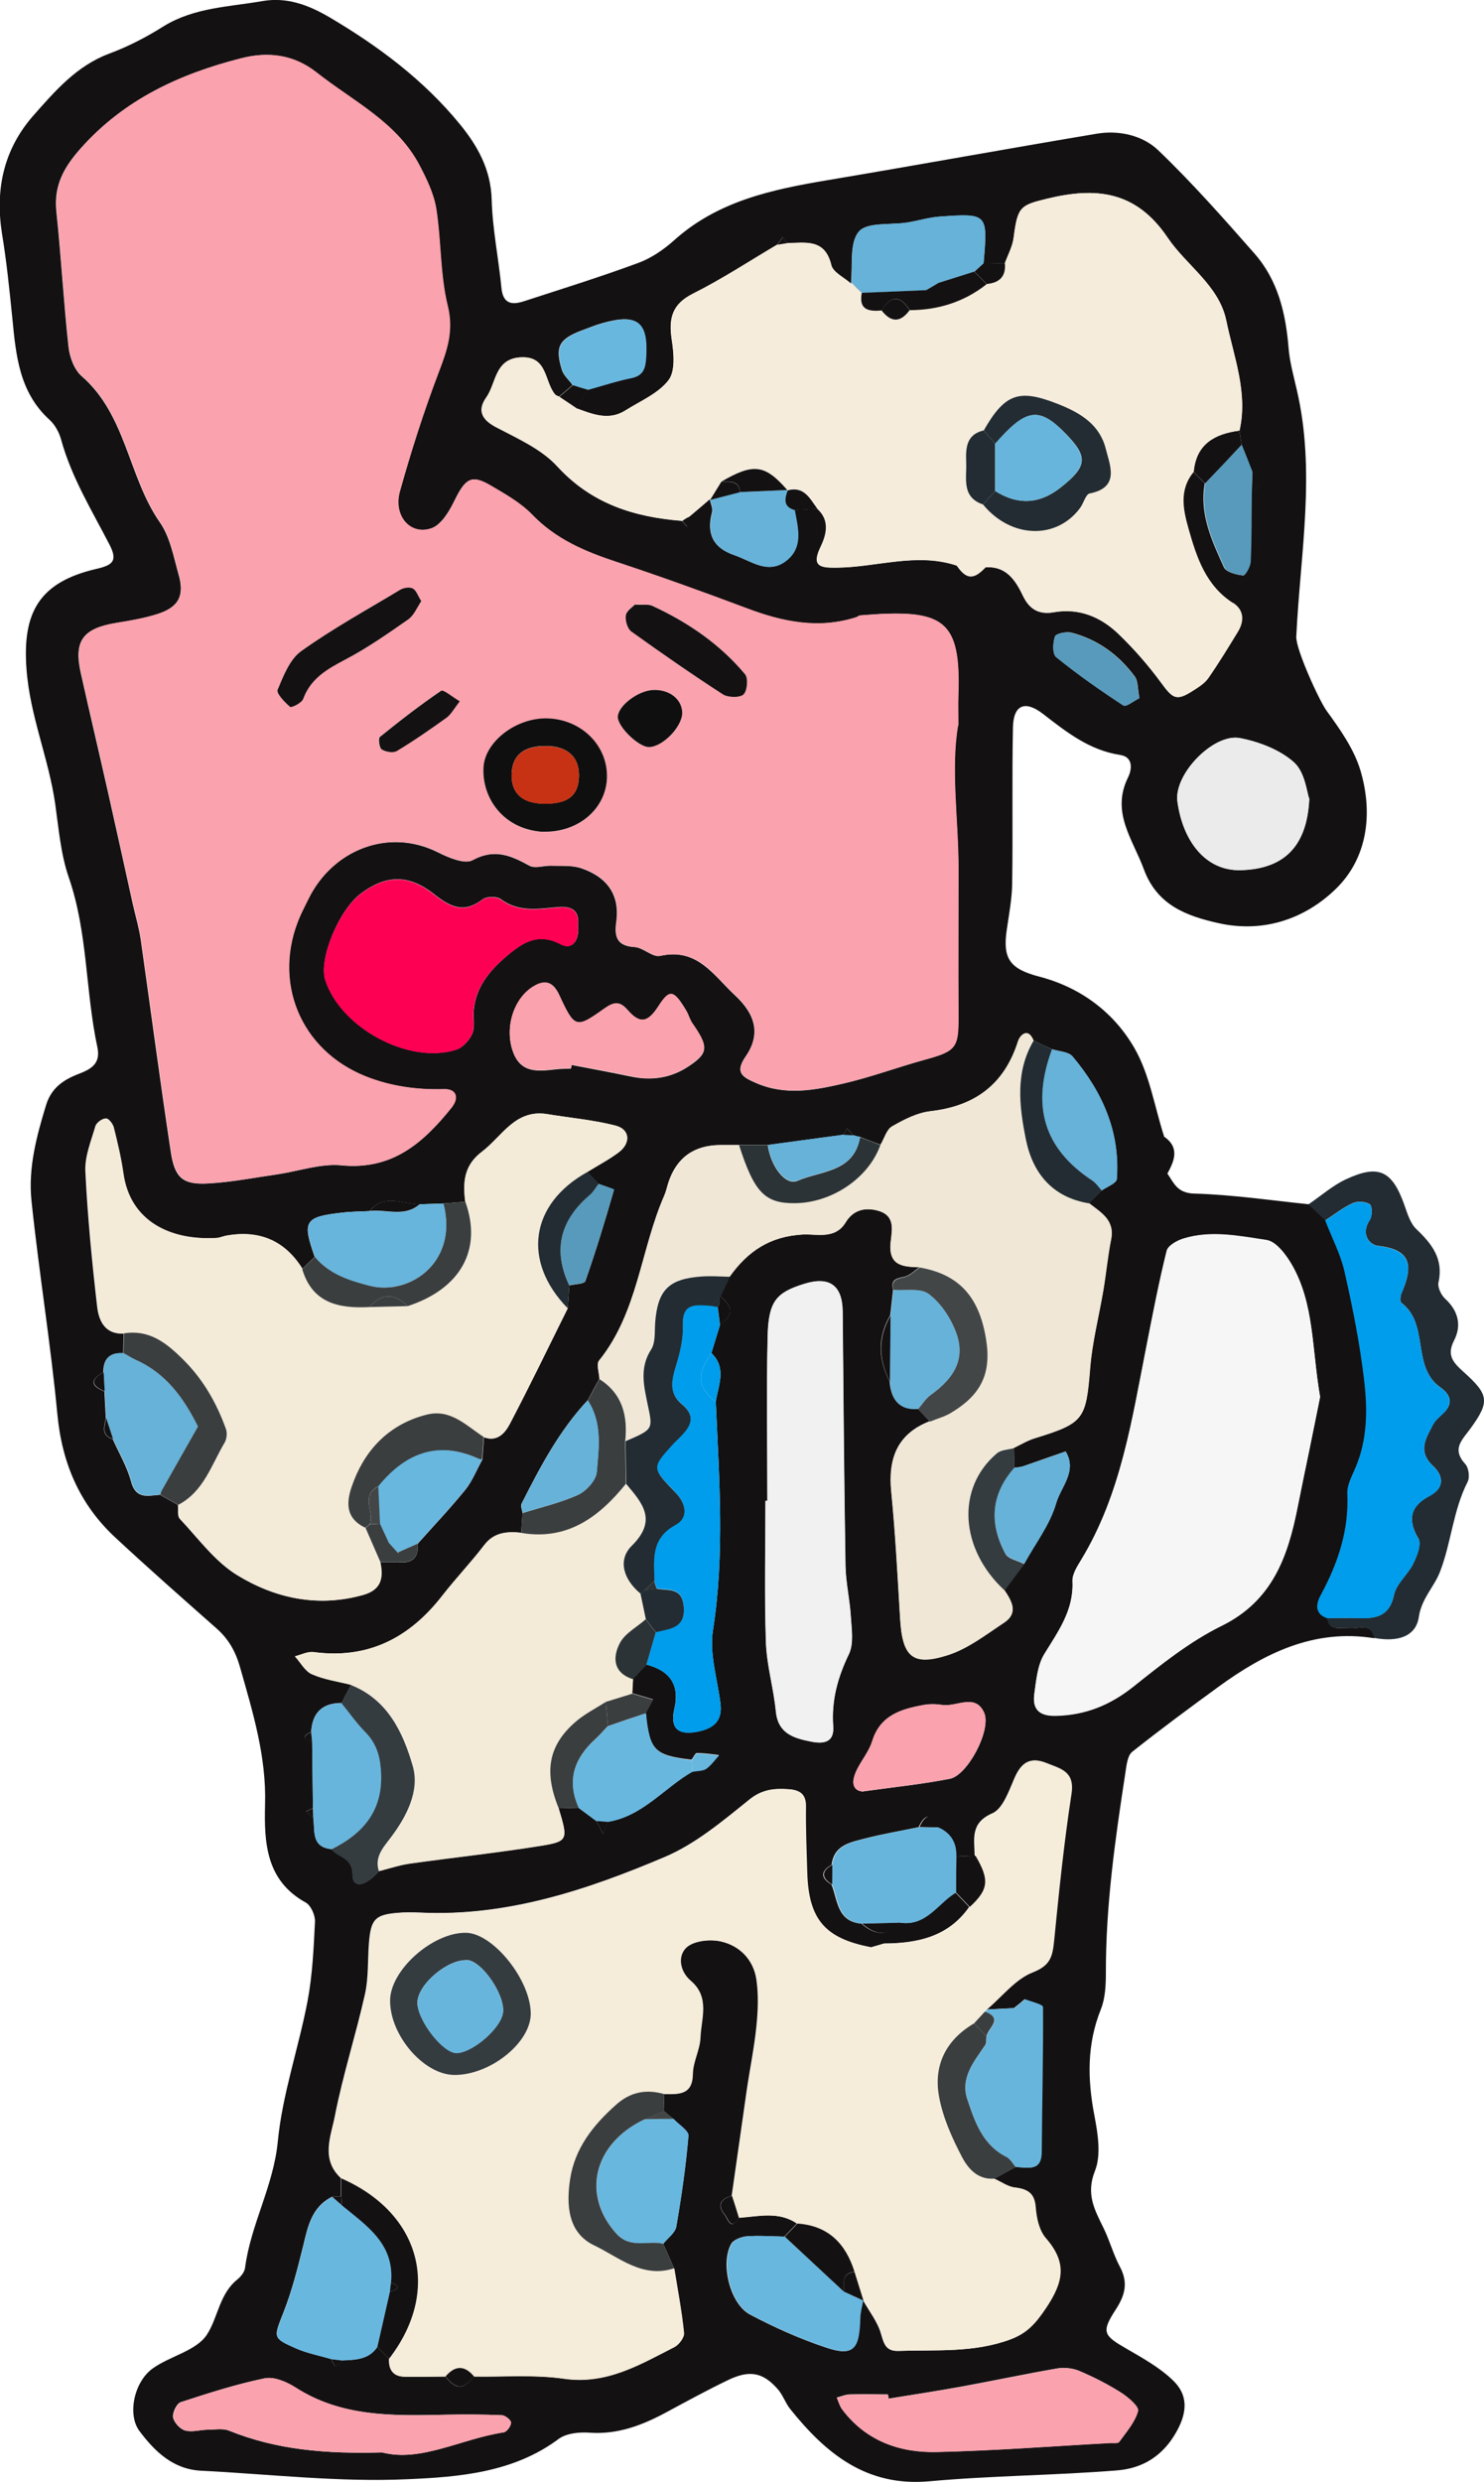 <?xml version="1.0" encoding="UTF-8"?>
<svg id="_レイヤー_2" data-name="レイヤー 2" xmlns="http://www.w3.org/2000/svg" viewBox="0 0 94.23 157.49">
  <g id="design">
    <g>
      <path d="M87.25,103.94c-3.81-.61-6.95.95-9.89,3.09-1.84,1.34-3.68,2.7-5.47,4.12-.3.24-.36.86-.43,1.32-.65,4.22-1.25,8.44-1.24,12.72,0,.77-.04,1.6-.32,2.3-.89,2.22-.85,4.43-.41,6.73.22,1.15.44,2.5.04,3.51-.59,1.47-.03,2.47.54,3.63.39.79.62,1.67,1.03,2.44.54,1,.36,1.79-.25,2.73-.94,1.44-.78,1.65.68,2.49,1.02.59,2.08,1.18,2.92,1.98.96.9.98,1.96.28,3.24-.87,1.59-2.18,2.37-3.79,2.5-3.96.32-7.95.33-11.91.69-4.01.37-6.59-1.76-8.86-4.59-.3-.38-.46-.88-.78-1.25-.95-1.08-1.8-1.24-3.18-.57-1.33.64-2.63,1.35-3.93,2.05-1.51.81-3.05,1.4-4.82,1.28-.66-.05-1.49.03-1.98.39-2.87,2.14-6.32,2.42-9.6,2.56-4.36.2-8.75-.32-13.12-.54-1.77-.09-2.93-1.22-3.9-2.51-.79-1.04-.35-3.13.84-3.98,1.11-.79,2.75-1.11,3.43-2.13.71-1.07.79-2.6,1.95-3.52.22-.18.45-.47.48-.73.36-2.76,1.81-5.19,2.08-8.02.29-3,1.32-5.92,1.89-8.91.31-1.65.39-3.35.47-5.04.02-.4-.26-1.03-.59-1.21-2.54-1.4-2.64-3.83-2.58-6.22.09-3.03-.77-5.83-1.58-8.68-.29-1.03-.73-1.81-1.5-2.49-2.15-1.9-4.31-3.8-6.42-5.76-2.28-2.11-3.4-4.74-3.69-7.86-.43-4.52-1.17-9-1.64-13.51-.22-2.07.32-4.1.93-6.09.34-1.09,1.12-1.6,2.06-1.96.81-.31,1.42-.66,1.19-1.71-.76-3.55-.6-7.25-1.81-10.75-.51-1.47-.64-3.08-.86-4.64-.41-2.92-1.62-5.63-1.83-8.63-.25-3.52.78-5.46,4.42-6.31,1.04-.24,1.4-.49.85-1.55-1.12-2.17-2.41-4.26-3.07-6.66-.12-.45-.39-.94-.73-1.25-1.94-1.76-2.14-4.12-2.37-6.49-.18-1.77-.36-3.55-.65-5.31-.45-2.81.1-5.36,1.99-7.51,1.38-1.56,2.75-3.16,4.82-3.93,1.21-.45,2.37-1.05,3.46-1.74C12.35.47,14.54.44,16.66.07c1.54-.27,2.92.24,4.25,1.02,3.12,1.84,5.99,3.98,8.29,6.79,1.12,1.37,1.97,2.87,2.02,4.79.05,1.87.44,3.73.62,5.6.1,1.03.68,1.09,1.44.84,2.43-.79,4.88-1.55,7.28-2.44.81-.3,1.59-.84,2.24-1.42,2.77-2.49,6.19-3.22,9.7-3.81,5.72-.96,11.43-2,17.16-2.96,1.41-.23,2.89.11,3.88,1.05,2.15,2.06,4.14,4.31,6.11,6.55,1.49,1.69,1.99,3.78,2.17,5.99.07.88.31,1.74.51,2.61,1.24,5.24.23,10.47-.02,15.71-.04.79,1.45,4.05,1.92,4.7.85,1.17,1.74,2.42,2.15,3.78.81,2.71.47,5.55-1.55,7.52-1.93,1.88-4.55,2.82-7.42,2.19-2.08-.46-3.94-1.15-4.78-3.43-.7-1.9-2.1-3.61-1-5.83.24-.48.35-1.29-.5-1.42-1.96-.3-3.41-1.45-4.91-2.61-1.14-.88-1.87-.56-1.9.85-.07,3.3,0,6.61-.05,9.91-.01.97-.2,1.95-.34,2.92-.28,1.86.19,2.51,2.08,3,2.63.69,4.74,2.28,6.04,4.56.95,1.66,1.26,3.69,1.86,5.55-.69,1.03-.63,1.66.23,2.4.41.61.63,1.22,1.69,1.25,2.44.07,4.86.43,7.29.68.35.34.71.68,1.06,1.02.42,1.08.97,2.12,1.22,3.23.51,2.28.98,4.59,1.25,6.91.22,1.85.21,3.74-.55,5.53-.23.53-.55,1.11-.52,1.65.11,2.35-.6,4.44-1.7,6.46-.27.51-.4,1.15.41,1.44.12.89.82.57,1.34.65.58.1,1.43-.43,1.65.63ZM25.29,99.11c.87.1,1.31-.26,1.23-1.16,1.02-1.14,2.07-2.25,3.03-3.43.45-.56.72-1.27,1.08-1.91.03-.47.07-.95.1-1.42.86.32,1.35-.28,1.65-.86,1.27-2.42,2.46-4.88,3.67-7.32.03-.48.07-.97.1-1.45.35-.09.95-.09,1.02-.28.67-1.91,1.26-3.85,1.82-5.8,0-.02-.64-.24-.98-.36-.24-.25-.48-.5-.72-.76.66-.41,1.35-.77,1.97-1.23.8-.58.75-1.47-.17-1.71-1.41-.36-2.89-.49-4.33-.73-2.05-.34-2.87,1.4-4.17,2.39-1.14.86-1.21,1.94-1.05,3.17-.46.04-.92.07-1.39.11-.5.02-1.01.03-1.51.05-1.08,0-2.25-.71-3.17.43-.59.03-1.18.03-1.76.1-2.37.27-2.53.53-1.73,2.8-.27.26-.53.52-.8.78q-1.68-2.7-4.87-2.11c-.19.04-.38.13-.57.14-2.92.18-5.51-1.04-5.94-4.11-.13-.98-.37-1.94-.61-2.9-.06-.23-.32-.58-.49-.57-.22,0-.57.26-.64.47-.27.94-.68,1.91-.64,2.86.14,2.88.42,5.75.75,8.61.1.86.48,1.77,1.68,1.7-.01.42-.02.83-.03,1.25-.87-.06-1.26.37-1.26,1.21-.83.46-.83.86.07,1.21.03.56.06,1.13.09,1.69-.08.52-.34,1.1.44,1.34.4.89.91,1.75,1.16,2.68.3,1.16,1.08.91,1.84.85.38.21.76.43,1.14.64.03.3-.05.7.11.88,1.17,1.24,2.22,2.7,3.63,3.57,2.41,1.48,5.12,2.07,7.98,1.27,1.15-.32,1.31-1.07,1.1-2.07.38,0,.76,0,1.14,0ZM53.56,72c-1.6.22-3.2.43-4.81.65-.61,0-1.21,0-1.82,0-.4,0-.8,0-1.2,0q-2.51.02-3.29,2.37c-.09.28-.15.58-.27.85-1.5,3.43-1.66,7.39-4.13,10.45-.19.23,0,.77.02,1.16-.25.45-.49.9-.74,1.36-1.81,1.93-3.02,4.23-4.2,6.56-.08.15.03.39.06.59-.03.42-.05.84-.08,1.26-.91-.09-1.74-.04-2.37.8-.83,1.09-1.79,2.09-2.64,3.18-2.08,2.68-4.71,4.06-8.18,3.59-.38-.05-.79.17-1.19.27.36.39.64.95,1.09,1.14.78.34,1.65.46,2.48.67-.2.38-.4.77-.6,1.15q-1.83,0-1.93,1.84c-.62.27-.47.47.06.64.02,1.4.04,2.8.05,4.19-.15.07-.29.14-.44.21.15.13.31.26.46.39.12.83-.15,1.88,1.17,2,.41.55,1.33.49,1.33,1.63,0,.85.77.79,1.68-.24.66-.16,1.31-.38,1.98-.48,2.71-.38,5.44-.67,8.14-1.1,1.9-.3,1.89-.38,1.28-2.4.42,0,.85-.02,1.27-.03.37.28.75.55,1.12.83.15.27.3.55.44.82l.28-.77c2.22-.35,3.58-2.15,5.39-3.19.29-.06.63-.03.86-.19.32-.21.55-.56.81-.85-.46-.05-.92-.12-1.39-.12-.11,0-.22.28-.34.42-2.35-.27-2.68-.6-2.91-2.98.15-.28.3-.57.46-.85-.44-.13-.88-.26-1.32-.39.02-.31.03-.61.05-.92l.85-.9q2.3.59,1.78,2.81c-.28,1.19.19,1.68,1.41,1.46.99-.18,1.66-.63,1.52-1.77-.19-1.56-.72-3.18-.48-4.67.76-4.85.39-9.67.18-14.51.16-1.05.71-2.13-.28-3.08.18-.6.37-1.2.55-1.8.85-.64.85-1.1.02-1.8.2-.42.39-.84.59-1.26,1.14-1.6,2.55-2.55,4.64-2.67.85-.05,2.05.34,2.72-.77.47-.78,1.23-.98,2.09-.73,1.1.32.84,1.27.77,2-.16,1.51.81,1.55,1.84,1.58-.32.21-.63.54-.98.61-.5.11-.87.18-.7.81-.06.54-.12,1.08-.18,1.62-.79,1.39-.8,2.7-.04,4.22q.15,1.85,1.79,1.72l.75.79c-2.07.81-2.65,2.37-2.44,4.48.26,2.66.4,5.34.56,8.01.14,2.45.77,3.06,3.03,2.34,1.28-.41,2.42-1.3,3.57-2.06.92-.61.49-1.36.03-2.05.42-.56.83-1.11,1.25-1.67.7-1.28,1.64-2.48,2.03-3.85.3-1.03,1.36-2.03.6-3.28-.9.31-1.79.63-2.69.94-.18.06-.39.07-.58.1,0-.42,0-.84-.01-1.26.44-.21.86-.47,1.32-.61,3.14-.97,3.24-1.18,3.51-4.45.14-1.66.57-3.3.84-4.95.18-1.07.27-2.15.49-3.21.25-1.24-.66-1.7-1.41-2.3.27-.27.54-.54.81-.81.34-.24.95-.46.97-.73.22-2.99-.92-5.54-2.81-7.78-.26-.31-.87-.32-1.31-.46-.39-.18-.78-.36-1.17-.55-.36-.87-.87-.31-.98.04-.87,2.75-2.74,4.13-5.57,4.45-.84.09-1.68.53-2.43.96-.35.2-.49.76-.73,1.16-.43-.16-.87-.32-1.3-.49-.15-.03-.3-.07-.44-.11-.13-.15-.26-.3-.39-.44-.07.14-.15.28-.22.41ZM78.84,28.22l-.14-.9c.55-2.42-.37-4.69-.84-6.98-.46-2.23-2.53-3.49-3.73-5.27-2.02-2.99-4.58-3.21-7.66-2.46-1.7.41-1.86.52-2.11,2.47-.07.56-.37,1.1-.57,1.65-.45-.01-.89-.02-1.34-.03.27-3.15.27-3.17-2.81-2.95-.68.05-1.35.26-2.02.37-1.07.17-2.57-.04-3.09.58-.61.72-.37,2.17-.5,3.3-.43-.39-1.14-.71-1.25-1.18-.41-1.7-1.65-1.4-2.82-1.39-.09-.13-.17-.25-.26-.38-.12.16-.24.32-.36.48-1.78,1.05-3.51,2.19-5.35,3.11-1.33.67-1.54,1.57-1.34,2.91.13.85.24,1.99-.2,2.57-.65.85-1.8,1.33-2.75,1.93-1.05.66-2.07.24-3.08-.13.23-.4.46-.8.69-1.19.93-.25,1.84-.56,2.78-.75.75-.15.88-.62.92-1.27.15-2.28-.52-2.84-2.75-2.21-.47.13-.92.32-1.38.49-1.39.54-1.65,1.03-1.2,2.48.11.36.45.64.68.96-.29.25-.58.49-.87.74-.09-.04-.2-.07-.26-.14-.69-.82-.46-2.46-2.2-2.35-1.63.1-1.52,1.64-2.16,2.54-.56.79-.32,1.39.61,1.88,1.37.72,2.89,1.39,3.9,2.49,2.18,2.38,4.88,3.22,7.92,3.46.11.12.22.25.33.37.05-.22.11-.44.16-.66.43-.36.85-.72,1.28-1.09.05.28.21.59.14.84-.36,1.36.07,2.25,1.41,2.71,1.07.36,2.11,1.24,3.26.38,1.14-.86.78-2.09.57-3.24.48-.03.95-.06,1.43-.09.84.75.59,1.66.21,2.45-.62,1.28.1,1.31,1.03,1.3,2.54-.02,5.07-.98,7.63-.13.62.89,1.06.91,1.81.11,1.35-.1,1.93.84,2.41,1.84.41.84,1.02,1.17,1.93,1.01,1.61-.28,2.98.29,4.1,1.36.99.95,1.9,1.99,2.71,3.09.78,1.07.99,1.2,2.07.5.33-.21.69-.44.91-.75.67-.96,1.28-1.96,1.89-2.96.42-.69.38-1.39-.32-1.84-1.72-1.11-2.3-2.88-2.81-4.68-.35-1.23-.63-2.5.32-3.64.24.24.49.49.73.73-.35,1.95.45,3.65,1.22,5.34.14.3.78.46,1.2.51.13.01.45-.57.47-.88.07-1.49.05-2.97.07-4.46.81-.38.81-.79.04-1.23-.23-.57-.46-1.15-.68-1.72ZM21.67,139.36c-.19,0-.39,0-.58.02-1.3.64-1.54,1.88-1.84,3.12-.35,1.41-.71,2.84-1.24,4.19-.64,1.64-.73,1.64.81,2.32.71.31,1.49.45,2.23.67.16.51.37.66.66.08.84-.04,1.69-.04,2.24-.85.25.24.5.48.75.73-.04.69.24,1.13.96,1.15.87.02,1.74,0,2.62-.01.67.85,1.14.85,1.81,0,1.9.03,3.83-.13,5.71.14,2.7.38,4.81-.9,7.01-2.01.29-.15.64-.62.61-.9-.14-1.37-.4-2.73-.62-4.09-.23-.52-.46-1.04-.69-1.56.29-.36.76-.69.83-1.09.33-1.91.61-3.83.77-5.76.03-.32-.61-.7-.94-1.06-.2-.17-.4-.33-.6-.5,0-.36-.01-.73-.02-1.09.91,0,1.79.08,1.82-1.29.01-.77.45-1.52.48-2.29.06-1.23.63-2.57-.62-3.62-.69-.59-.85-1.57-.26-2.11.47-.43,1.48-.53,2.17-.38,1.22.27,2.1,1.16,2.29,2.43.14.97.1,1.99,0,2.97-.14,1.37-.42,2.72-.62,4.09-.32,2.22-.63,4.44-.95,6.66-.73.19-.93.62-.45,1.2.17.2.4,1.1.89.19,1.26-.09,2.54-.43,3.7.37-.27.28-.53.55-.8.83-.8-.01-1.6-.08-2.39-.02-.34.03-.83.21-.98.48-.7,1.24-.08,3.8,1.19,4.48,1.55.82,3.18,1.55,4.84,2.1,1.7.57,2.09.13,2.14-1.86,0-.39.13-.77.19-1.16.4.72.95,1.4,1.16,2.18.19.67.34,1.08,1.1,1.05,2.38-.08,4.77.13,7.08-.73,1.05-.39,1.59-1,2.25-1.98,1.14-1.7,1.34-2.91-.01-4.45-.42-.48-.58-1.28-.64-1.95-.07-.91-.51-1.16-1.32-1.26-.44-.05-.86-.36-1.29-.55l1.34-.74c.73-.02,1.65.35,1.65-.98.02-3.06.1-6.12.08-9.18,0-.17-.74-.33-1.13-.49-.23.19-.45.38-.68.56-.58.03-1.17.06-1.75.09.96-.82,1.81-1.93,2.92-2.36,1.1-.43,1.25-.99,1.34-1.95.31-3.13.63-6.27,1.11-9.38.22-1.44-.7-1.59-1.59-1.95-1.09-.44-1.62.06-2.03,1.04-.34.79-.72,1.87-1.37,2.15-1.43.62-1.13,1.65-1.12,2.7-.4.01-.81.02-1.21.04.01-.86-.35-1.48-1.15-1.84-.39-.92-.79-.9-1.2-.02-1.14.24-2.29.43-3.41.72-.92.24-1.96.41-2.11,1.66-.71.42-.71.84-.01,1.26.4,1,.35,2.35,1.9,2.48.83.73,1.65.85,2.45-.06,1.65.24,2.37-1.23,3.52-1.91.29.3.58.61.87.91-1.32,1.89-3.28,2.31-5.41,2.32-.27.08-.55.16-.82.24-2.95-.56-4-1.77-4.08-4.75-.04-1.4-.1-2.79-.08-4.19,0-.8-.39-1.04-1.08-1.09-.9-.06-1.67,0-2.48.65-1.69,1.36-3.42,2.82-5.38,3.65-4.93,2.09-10.02,3.79-15.52,3.53-.5-.02-1-.03-1.5.02-1.37.12-1.64.42-1.76,1.87-.09,1.09-.02,2.21-.25,3.26-.58,2.6-1.41,5.15-1.92,7.77-.25,1.27-.91,2.74.39,3.93,0,.39,0,.77,0,1.16ZM60.84,46.03c0-.87-.01-1.37,0-1.87.17-4.88-.9-5.56-6.22-5.11-.09,0-.18.09-.27.12-2.39.76-4.66.29-6.94-.57-2.74-1.03-5.49-2.02-8.27-2.94-2-.66-3.86-1.44-5.37-3.01-.74-.77-1.72-1.32-2.66-1.86-1.19-.7-1.57-.43-2.28,1.03-.32.65-.81,1.46-1.41,1.69-1.36.5-2.48-.75-2.04-2.33.72-2.54,1.52-5.07,2.46-7.54.53-1.4.97-2.62.58-4.21-.49-2-.41-4.13-.73-6.17-.15-.94-.6-1.86-1.04-2.72-1.44-2.78-4.23-4.09-6.55-5.93-1.47-1.16-3.1-1.34-4.79-.91-3.89.99-7.43,2.61-10.19,5.72-1.07,1.2-1.71,2.36-1.54,3.99.3,2.86.46,5.74.77,8.59.07.65.36,1.45.83,1.86,2.85,2.47,2.95,6.38,4.97,9.28.65.93.87,2.18,1.19,3.31.39,1.35,0,2.08-1.34,2.51-.84.27-1.72.42-2.59.56-2.15.35-2.74,1.13-2.28,3.18.58,2.59,1.19,5.17,1.77,7.75.52,2.3,1.02,4.6,1.53,6.9.17.76.4,1.52.51,2.29.64,4.49,1.23,8.99,1.91,13.48.25,1.62.77,2.06,2.36,1.97,1.47-.08,2.94-.37,4.4-.58,1.36-.2,2.75-.7,4.08-.57,3.2.31,5.17-1.42,6.96-3.64.51-.64.33-1.21-.46-1.19-1.71.05-3.37-.18-4.95-.8-4.21-1.66-6-6.06-4.19-10.19.16-.36.34-.71.52-1.07,1.52-3.1,5.06-4.56,8.24-2.97.67.34,1.7.77,2.19.5,1.4-.76,2.44-.3,3.62.35.35.19.9-.01,1.36,0,.65.02,1.34-.04,1.93.16,1.59.54,2.47,1.64,2.22,3.41-.13.93.04,1.52,1.16,1.59.56.03,1.15.67,1.63.56,2.36-.53,3.38,1.23,4.75,2.5,1.26,1.17,1.68,2.44.67,3.89-.72,1.04-.15,1.32.68,1.68,1.86.81,3.73.45,5.57.02,1.72-.4,3.38-1.02,5.09-1.49,2.04-.56,2.18-.74,2.17-2.84-.02-3.1,0-6.21,0-9.31,0-3.14-.5-6.28-.03-9.06ZM83.82,88.63c-.53-3.06-.37-5.91-1.8-8.39-.37-.64-1-1.46-1.6-1.55-1.72-.26-3.5-.63-5.25-.1-.42.13-1,.45-1.09.79-.5,2.01-.89,4.04-1.29,6.08-.92,4.64-1.6,9.35-4.13,13.51-.25.42-.58.92-.56,1.36.09,1.84-.9,3.18-1.79,4.63-.43.7-.51,1.65-.63,2.5-.14.96.27,1.43,1.35,1.41,1.88-.04,3.44-.67,4.92-1.84,1.77-1.41,3.59-2.87,5.6-3.86,3.27-1.6,4.24-4.44,4.86-7.61.23-1.16.47-2.31.71-3.46.25-1.25.51-2.5.7-3.45ZM48.72,95.22s-.07,0-.11,0c0,2.99-.07,5.98.03,8.97.05,1.46.48,2.91.63,4.38.14,1.43,1.15,1.71,2.26,1.93.79.16,1.45.04,1.38-.97-.12-1.64.28-3.11,1-4.59.31-.65.17-1.56.12-2.35-.06-1.08-.32-2.16-.34-3.23-.09-5.39-.13-10.77-.18-16.16-.02-1.65-.84-2.24-2.43-1.75-1.78.55-2.27,1.1-2.33,3.29-.09,3.49-.02,6.98-.02,10.47ZM36.7,58.77c.11-.91-.29-1.28-1.19-1.22-1.27.1-2.54.37-3.71-.5-.25-.19-.9-.18-1.15.01-1.2.91-2.03.51-3.12-.35-1.65-1.29-3.07-1.16-4.6-.03-1.4,1.03-2.69,4.15-2.28,5.47.96,3.05,5.32,5.41,8.33,4.44.41-.13.83-.59,1.01-1.01.18-.43.05-.98.09-1.47.14-1.61,1.17-2.7,2.32-3.64.9-.73,1.85-1.28,3.18-.58.83.44,1.2-.31,1.13-1.14ZM56.42,152.2c-.01-.09-.03-.19-.04-.28-.8,0-1.6-.02-2.41,0-.28,0-.56.13-.84.2.11.24.18.52.33.73,1.49,2,3.63,2.77,5.99,2.72,3.68-.08,7.35-.37,11.03-.57.2-.01.5.04.58-.07.45-.62,1-1.25,1.2-1.96.08-.27-.62-.87-1.07-1.16-.83-.53-1.72-.98-2.63-1.37-.42-.18-.97-.25-1.42-.17-2.03.35-4.04.78-6.07,1.15-1.55.28-3.1.52-4.66.77ZM83.13,50.66c-.15-.39-.26-1.66-.96-2.29-.89-.8-2.22-1.31-3.43-1.54-1.65-.32-4.21,2.26-3.97,4.03.33,2.44,1.74,4.42,4.03,4.35,2.59-.07,4.2-1.36,4.34-4.55ZM24.25,155.6c2.47.64,5.01-.86,7.71-1.27.2-.03.47-.4.47-.62,0-.16-.37-.46-.58-.47-1.2-.05-2.4-.05-3.6-.03-3.29.07-6.55.15-9.5-1.73-.56-.36-1.36-.7-1.95-.58-1.8.37-3.57.94-5.32,1.51-.26.08-.54.67-.49.97.06.32.44.74.76.83.44.12.95-.04,1.42-.05.46,0,.97-.1,1.37.06,2.99,1.21,6.11,1.48,9.68,1.38ZM36.26,67.78c.01-.07.03-.14.04-.21,1.25.24,2.5.47,3.74.73,1.32.28,2.55.11,3.68-.64,1.27-.84,1.29-1.23.25-2.72-.17-.24-.24-.55-.39-.8-.78-1.3-1.04-1.42-1.76-.31-.7,1.09-1.2,1.14-1.98.25-.48-.55-.85-.52-1.48-.07-1.78,1.26-1.87,1.24-2.84-.85-.41-.88-.92-.99-1.61-.59-1.31.76-1.9,2.68-1.32,4.21.52,1.37,1.66,1.18,2.77,1.06.3-.03.6-.03.9-.04ZM54.82,113.66c2.02-.28,3.77-.46,5.5-.8,1.12-.22,2.65-3.11,2.17-4.19-.56-1.25-1.75-.36-2.65-.49-.39-.06-.8-.07-1.19,0-1.43.26-2.76.65-3.27,2.3-.2.64-.67,1.2-.97,1.81-.44.89-.19,1.36.41,1.38ZM72.35,44.3c-.12-.62-.08-1.09-.29-1.37-1.02-1.38-2.36-2.36-4.03-2.79-.32-.08-.98.06-1.04.24-.14.4-.17,1.12.08,1.31,1.36,1.1,2.8,2.11,4.27,3.07.17.11.68-.31,1.02-.47Z" style="fill: #131112; stroke-width: 0px;"/>
      <path d="M87.25,103.94c-.22-1.06-1.06-.53-1.65-.63-.52-.09-1.22.23-1.34-.65.7,0,1.4-.02,2.1,0,1.1.04,1.89-.18,2.16-1.49.15-.7.87-1.26,1.21-1.95.24-.49.54-1.24.34-1.59-.73-1.22-.5-2.09.69-2.71,1.06-.56.83-1.35.24-1.9-1.01-.94-.46-1.75-.02-2.61.13-.26.37-.47.59-.67.7-.62.61-1.2-.11-1.71-1.86-1.31-.68-4.02-2.48-5.37-.09-.07-.07-.41,0-.58.68-1.57.81-2.78-1.46-3.03-.62-.07-1.12-.8-.54-1.65.16-.24.16-.88,0-.99-.27-.18-.78-.21-1.09-.07-.62.28-1.16.72-1.74,1.09-.35-.34-.71-.68-1.06-1.02.78-.53,1.51-1.18,2.36-1.58,2.1-.98,2.95-.56,3.73,1.64.19.54.37,1.15.76,1.52.99.94,1.73,1.89,1.4,3.38-.07.3.17.8.42,1.03.84.77,1.06,1.69.57,2.65-.5.96-.03,1.42.61,2,1.6,1.44,1.67,1.87.45,3.56-.55.76-1.23,1.31-.35,2.28.22.24.3.84.15,1.13-.93,1.82-1.04,3.88-1.76,5.72-.37.95-1.17,1.69-1.34,2.86-.18,1.22-1.32,1.61-2.84,1.32Z" style="fill: #222c32; stroke-width: 0px;"/>
      <path d="M74.11,74.49c-.86-.74-.92-1.37-.23-2.4,1.05.71.7,1.55.23,2.4Z" style="fill: #131112; stroke-width: 0px;"/>
      <path d="M60.84,46.03c-.47,2.78.02,5.92.03,9.06,0,3.1-.02,6.21,0,9.31.01,2.1-.12,2.28-2.17,2.84-1.7.47-3.37,1.09-5.09,1.49-1.84.42-3.71.79-5.57-.02-.83-.36-1.4-.64-.68-1.68,1-1.45.59-2.72-.67-3.89-1.37-1.27-2.39-3.03-4.75-2.5-.47.11-1.07-.52-1.63-.56-1.12-.07-1.29-.65-1.16-1.59.25-1.77-.63-2.87-2.22-3.41-.59-.2-1.28-.13-1.93-.16-.46-.02-1.01.19-1.36,0-1.18-.65-2.22-1.12-3.62-.35-.5.27-1.52-.16-2.19-.5-3.19-1.59-6.72-.13-8.24,2.97-.17.36-.36.71-.52,1.07-1.81,4.13-.02,8.53,4.19,10.19,1.57.62,3.24.85,4.95.8.79-.02.97.56.46,1.19-1.79,2.22-3.75,3.96-6.96,3.64-1.33-.13-2.72.37-4.08.57-1.47.21-2.93.5-4.4.58-1.58.09-2.11-.35-2.36-1.97-.68-4.49-1.26-8.99-1.91-13.48-.11-.77-.34-1.53-.51-2.29-.51-2.3-1.01-4.6-1.53-6.9-.58-2.59-1.19-5.17-1.77-7.75-.46-2.05.12-2.83,2.28-3.18.87-.14,1.75-.29,2.59-.56,1.33-.42,1.72-1.16,1.34-2.51-.33-1.13-.54-2.38-1.19-3.31-2.02-2.9-2.12-6.82-4.97-9.28-.47-.41-.76-1.2-.83-1.86-.31-2.86-.48-5.73-.77-8.59-.17-1.63.47-2.78,1.54-3.99,2.76-3.11,6.3-4.73,10.19-5.72,1.69-.43,3.32-.25,4.79.91,2.32,1.83,5.11,3.15,6.55,5.93.45.86.89,1.78,1.04,2.72.32,2.05.24,4.18.73,6.17.39,1.59-.05,2.82-.58,4.21-.94,2.47-1.75,5-2.46,7.54-.44,1.57.68,2.83,2.04,2.33.6-.22,1.09-1.04,1.41-1.69.71-1.46,1.09-1.72,2.28-1.03.93.55,1.92,1.1,2.66,1.86,1.51,1.57,3.37,2.35,5.37,3.01,2.78.92,5.53,1.91,8.27,2.94,2.27.86,4.55,1.33,6.94.57.09-.03.18-.12.27-.12,5.32-.44,6.39.23,6.22,5.11-.02.5,0,1,0,1.87ZM34.49,52.78c2.22.06,4-1.46,4.05-3.44.05-2.02-1.6-3.68-3.75-3.75-1.99-.07-3.99,1.45-4.09,3.1-.11,1.94,1.25,3.95,3.79,4.1ZM26.75,38.14c-.22-.35-.32-.69-.54-.8-.2-.1-.59-.05-.8.08-2.12,1.26-4.28,2.46-6.28,3.89-.73.52-1.13,1.56-1.5,2.45-.1.23.45.8.79,1.09.08.07.73-.25.83-.5.48-1.31,1.53-1.9,2.69-2.51,1.39-.73,2.69-1.64,3.98-2.54.37-.26.55-.76.83-1.16ZM40.3,38.36c-.14.15-.52.39-.56.67-.05.33.1.85.35,1.03,1.91,1.37,3.84,2.72,5.82,3.99.32.21,1.06.23,1.3,0,.24-.22.31-1.03.1-1.28-1.61-1.91-3.63-3.3-5.89-4.34-.25-.12-.59-.05-1.12-.08ZM43.32,45.23c0-.87-.82-1.5-1.86-1.45-.95.05-2.17.96-2.23,1.67-.05.62,1.3,1.96,1.98,1.95.88,0,2.12-1.29,2.11-2.17ZM29.19,44.5c-.51-.3-1.04-.77-1.19-.67-1.34.91-2.63,1.91-3.89,2.93-.12.09-.04.69.12.79.25.16.73.24.96.1,1.08-.65,2.13-1.37,3.15-2.11.28-.2.46-.56.84-1.04Z" style="fill: #faa2ad; stroke-width: 0px;"/>
      <path d="M21.68,138.21c-1.3-1.18-.64-2.65-.39-3.93.51-2.62,1.34-5.17,1.92-7.77.24-1.05.17-2.18.25-3.26.11-1.45.38-1.74,1.76-1.87.5-.05,1-.04,1.5-.02,5.5.26,10.59-1.44,15.52-3.53,1.96-.83,3.69-2.3,5.38-3.65.82-.66,1.58-.71,2.48-.65.69.05,1.09.29,1.08,1.09-.02,1.4.04,2.79.08,4.19.09,2.98,1.13,4.19,4.08,4.75.27-.08.55-.16.82-.24,2.13-.01,4.08-.43,5.41-2.32,1.2-1.11,1.27-1.72.36-3.25-.01-1.05-.32-2.08,1.12-2.7.65-.28,1.03-1.36,1.37-2.15.42-.98.95-1.48,2.03-1.04.88.36,1.81.51,1.59,1.95-.48,3.11-.8,6.25-1.11,9.38-.1.96-.24,1.52-1.34,1.95-1.11.43-1.96,1.55-2.92,2.36l-.12.14c-.23.25-.46.5-.69.75-1.79,1.06-2.59,2.68-2.22,4.66.25,1.31.82,2.59,1.44,3.79.39.75,1.01,1.49,2.08,1.4.43.19.84.5,1.29.55.81.1,1.25.35,1.32,1.26.05.67.22,1.47.64,1.95,1.35,1.55,1.15,2.75.01,4.45-.66.98-1.2,1.59-2.25,1.98-2.31.86-4.7.65-7.08.73-.76.03-.91-.39-1.1-1.05-.22-.77-.76-1.46-1.16-2.18v.04c-.19-.61-.38-1.21-.57-1.82-.55-1.8-1.66-2.94-3.63-3.06-1.17-.8-2.45-.46-3.7-.37-.15-.46-.3-.93-.44-1.39.31-2.22.62-4.44.95-6.66.2-1.36.48-2.72.62-4.09.1-.98.14-2,0-2.97-.19-1.28-1.07-2.17-2.29-2.43-.69-.15-1.7-.04-2.17.38-.59.54-.43,1.52.26,2.11,1.24,1.05.67,2.39.62,3.62-.03.77-.47,1.52-.48,2.29-.02,1.37-.9,1.29-1.82,1.29-1.14-.32-2.13-.13-3.05.69-1.45,1.3-2.6,2.75-2.91,4.72-.26,1.67-.13,3.41,1.52,4.19,1.57.75,3.07,2.12,5.08,1.46.22,1.36.48,2.72.62,4.09.03.28-.32.75-.61.9-2.2,1.12-4.31,2.4-7.01,2.01-1.87-.27-3.8-.11-5.71-.14-.6-.73-1.21-.72-1.81,0-.87,0-1.75.03-2.62.01-.73-.02-1-.46-.96-1.15,3.33-4.32,2.01-9.24-3.04-11.44ZM28.8,131.65c2.26.06,4.87-1.99,4.9-3.85.03-2.13-2.36-5.14-4.11-5.17-2.12-.03-4.81,2.36-4.82,4.29-.02,2.19,2.1,4.68,4.03,4.73Z" style="fill: #f5ecda; stroke-width: 0px;"/>
      <path d="M29.55,76.25c-.16-1.22-.09-2.3,1.05-3.17,1.3-.98,2.11-2.72,4.17-2.39,1.45.24,2.92.36,4.33.73.92.24.97,1.12.17,1.71-.62.46-1.31.82-1.97,1.23-3.64,2.02-4.16,5.66-1.25,8.65-1.22,2.44-2.4,4.9-3.67,7.32-.3.57-.79,1.17-1.65.86-1.1-.71-2.09-1.79-3.59-1.42-2.27.56-3.8,2.04-4.63,4.15-.41,1.04-.79,2.31.7,3.03.32.73.63,1.45.95,2.18.21,1,.05,1.75-1.1,2.07-2.86.8-5.58.21-7.98-1.27-1.41-.87-2.46-2.33-3.63-3.57-.16-.17-.08-.58-.11-.88,1.61-.84,2.11-2.52,2.94-3.94.14-.23.18-.61.09-.87-.6-1.7-1.49-3.21-2.81-4.5-1.05-1.02-2.12-1.81-3.67-1.57-1.2.07-1.58-.84-1.68-1.7-.33-2.86-.61-5.74-.75-8.61-.05-.94.36-1.92.64-2.86.06-.21.41-.47.64-.47.17,0,.43.34.49.57.24.96.47,1.92.61,2.9.42,3.07,3.01,4.29,5.94,4.11.19-.01.38-.1.57-.14q3.19-.59,4.87,2.11c.64,2.17,2.33,2.52,4.26,2.41.81-.02,1.63-.04,2.44-.06,3.37-1.1,4.75-3.6,3.66-6.62Z" style="fill: #f3ead8; stroke-width: 0px;"/>
      <path d="M63.79,100.91c.47.69.89,1.44-.03,2.05-1.15.76-2.29,1.65-3.57,2.06-2.26.72-2.89.11-3.03-2.34-.16-2.67-.29-5.35-.56-8.01-.21-2.11.38-3.67,2.44-4.48.45-.18.93-.31,1.34-.56,1.93-1.16,2.57-2.53,2.22-4.68-.44-2.71-1.73-4.1-4.2-4.54-1.04-.03-2-.07-1.84-1.58.08-.73.33-1.67-.77-2-.86-.25-1.61-.06-2.09.73-.67,1.11-1.87.72-2.72.77-2.09.11-3.5,1.07-4.64,2.67-.6,0-1.2-.06-1.8-.02-2.11.15-2.8.85-2.95,2.93-.04.58.03,1.27-.26,1.71-.74,1.15-.47,2.31-.22,3.46.34,1.6.38,1.6-1.4,2.35.17-1.61-.17-3.01-1.64-3.95-.02-.39-.21-.93-.02-1.16,2.46-3.06,2.63-7.02,4.13-10.45.12-.27.18-.57.27-.85q.79-2.35,3.29-2.37c.4,0,.8,0,1.2,0,.97,3.01,1.64,3.71,3.56,3.68,2.37-.03,4.68-1.61,5.42-3.71.24-.4.38-.96.73-1.16.75-.43,1.59-.86,2.43-.96,2.83-.32,4.7-1.7,5.57-4.45.11-.35.62-.91.98-.04-1.18,2-.91,4.17-.49,6.26.43,2.14,1.69,3.69,4.01,4.06.75.59,1.65,1.06,1.41,2.3-.21,1.06-.31,2.14-.49,3.21-.28,1.65-.71,3.29-.84,4.95-.27,3.27-.37,3.48-3.51,4.45-.46.14-.88.4-1.32.61-.37.11-.83.11-1.09.33-2.59,2.2-2.36,6.07.49,8.7Z" style="fill: #f0e7d6; stroke-width: 0px;"/>
      <path d="M83.82,88.63c-.19.95-.44,2.2-.7,3.45-.24,1.15-.48,2.31-.71,3.46-.62,3.17-1.59,6.01-4.86,7.61-2.02.99-3.83,2.45-5.6,3.86-1.48,1.17-3.04,1.81-4.92,1.84-1.08.02-1.49-.45-1.35-1.41.12-.85.2-1.8.63-2.5.89-1.45,1.88-2.79,1.79-4.63-.02-.44.3-.94.56-1.36,2.52-4.16,3.21-8.87,4.13-13.51.4-2.03.79-4.07,1.29-6.08.08-.34.67-.67,1.09-.79,1.74-.53,3.52-.16,5.25.1.61.09,1.23.92,1.6,1.55,1.44,2.48,1.27,5.33,1.8,8.39Z" style="fill: #f6f6f6; stroke-width: 0px;"/>
      <path d="M40.2,106.54c-.02.31-.03.61-.05.92-.56.17-1.12.35-1.68.52-.65.42-1.36.77-1.94,1.28-1.7,1.5-1.99,3.17-1.05,5.48.6,2.02.62,2.1-1.28,2.4-2.7.43-5.43.72-8.14,1.1-.67.09-1.32.31-1.98.48-.28-.88.22-1.44.72-2.1,1.02-1.34,1.89-2.99,1.43-4.58-.61-2.1-1.59-4.22-3.93-5.14-.83-.21-1.71-.33-2.48-.67-.44-.19-.73-.75-1.09-1.14.4-.1.81-.32,1.19-.27,3.47.46,6.1-.91,8.18-3.59.84-1.09,1.8-2.09,2.64-3.18.64-.84,1.46-.89,2.37-.8,2.93.49,4.93-1,6.64-3.11,1.03,1.21,2.01,2.29.36,3.92-.94.93-.5,2.19.56,3.05.11.54.23,1.08.34,1.62-.56.49-1.32.89-1.64,1.51-.47.9-.44,1.89.83,2.29Z" style="fill: #f3ead8; stroke-width: 0px;"/>
      <path d="M48.72,95.22c0-3.49-.06-6.98.02-10.47.06-2.2.55-2.74,2.33-3.29,1.59-.49,2.41.1,2.43,1.75.05,5.39.09,10.77.18,16.16.02,1.08.28,2.15.34,3.23.05.79.19,1.69-.12,2.35-.71,1.48-1.12,2.95-1,4.59.08,1.01-.59,1.12-1.38.97-1.11-.22-2.12-.5-2.26-1.93-.14-1.47-.58-2.91-.63-4.38-.1-2.99-.03-5.98-.03-8.97.04,0,.07,0,.11,0Z" style="fill: #f1f1f1; stroke-width: 0px;"/>
      <path d="M84.15,77.44c.58-.37,1.12-.81,1.74-1.09.31-.14.82-.11,1.09.07.16.11.16.75,0,.99-.58.85-.08,1.58.54,1.65,2.26.26,2.13,1.46,1.46,3.03-.07.17-.1.51,0,.58,1.8,1.34.62,4.05,2.48,5.37.71.5.8,1.09.11,1.71-.22.2-.46.41-.59.67-.44.86-.99,1.66.02,2.61.59.55.82,1.35-.24,1.9-1.19.62-1.41,1.49-.69,2.71.21.35-.1,1.11-.34,1.59-.34.69-1.06,1.25-1.21,1.95-.27,1.31-1.06,1.53-2.16,1.49-.7-.03-1.4,0-2.1,0-.81-.28-.69-.93-.41-1.44,1.09-2.02,1.81-4.11,1.7-6.46-.03-.54.3-1.12.52-1.65.76-1.79.77-3.68.55-5.53-.27-2.32-.73-4.63-1.25-6.91-.25-1.11-.81-2.16-1.22-3.23Z" style="fill: #009dec; stroke-width: 0px;"/>
      <path d="M36.7,58.77c.07.82-.3,1.58-1.13,1.14-1.33-.7-2.28-.15-3.18.58-1.16.94-2.19,2.03-2.32,3.64-.04.49.09,1.05-.09,1.47-.18.41-.6.87-1.01,1.01-3.01.96-7.37-1.4-8.33-4.44-.42-1.32.88-4.44,2.28-5.47,1.53-1.13,2.95-1.27,4.6.03,1.1.86,1.92,1.26,3.12.35.25-.19.9-.2,1.15-.01,1.17.87,2.45.6,3.71.5.9-.07,1.3.3,1.19,1.22Z" style="fill: #fd0054; stroke-width: 0px;"/>
      <path d="M45.72,84.06c-.18.6-.37,1.2-.55,1.8-.95,1.29-.86,2.24.28,3.08.21,4.84.58,9.67-.18,14.51-.23,1.5.3,3.11.48,4.67.14,1.15-.53,1.59-1.52,1.77-1.22.22-1.68-.26-1.41-1.46q.52-2.22-1.78-2.81c.2-.69.4-1.39.6-2.08.91-.22,1.93-.25,1.77-1.69-.13-1.18-.99-.93-1.69-1.07-.08-.16-.14-.32-.17-.5-.04-1.37-.24-2.71,1.36-3.56.79-.42.67-1.31-.02-2.03-1.53-1.58-1.52-1.59-.21-3.03.13-.15.28-.28.42-.42.68-.68,1.19-1.34.16-2.19-.82-.67-.62-1.54-.34-2.45.25-.82.47-1.69.43-2.53-.06-1.47.85-1.29,1.76-1.24.15.03.3.05.45.07.05.38.1.76.15,1.14Z" style="fill: #009dec; stroke-width: 0px;"/>
      <path d="M56.42,152.2c1.55-.26,3.11-.49,4.66-.77,2.03-.37,4.04-.8,6.07-1.15.46-.08,1-.01,1.42.17.91.39,1.8.84,2.63,1.37.45.28,1.14.88,1.07,1.16-.2.71-.74,1.33-1.2,1.96-.08.11-.38.06-.58.07-3.68.2-7.35.49-11.03.57-2.36.05-4.5-.72-5.99-2.72-.16-.21-.22-.48-.33-.73.28-.07.56-.19.84-.2.8-.03,1.6,0,2.41,0,.01.09.03.19.04.28Z" style="fill: #faa2ad; stroke-width: 0px;"/>
      <path d="M83.13,50.66c-.14,3.19-1.75,4.47-4.34,4.55-2.29.06-3.7-1.91-4.03-4.35-.24-1.76,2.32-4.35,3.97-4.03,1.21.24,2.54.74,3.43,1.54.7.63.82,1.9.96,2.29Z" style="fill: #ebebeb; stroke-width: 0px;"/>
      <path d="M24.25,155.6c-3.58.1-6.7-.17-9.68-1.38-.4-.16-.91-.07-1.37-.06-.48,0-.99.17-1.42.05-.32-.09-.71-.5-.76-.83-.05-.3.23-.88.49-.97,1.75-.58,3.52-1.14,5.32-1.51.59-.12,1.39.22,1.95.58,2.94,1.89,6.21,1.81,9.5,1.73,1.2-.03,2.4-.02,3.6.03.21,0,.58.31.58.47,0,.22-.27.59-.47.62-2.71.41-5.25,1.91-7.71,1.27Z" style="fill: #faa2ad; stroke-width: 0px;"/>
      <path d="M23.96,148.92c-.55.81-1.4.81-2.24.85-.22-.03-.44-.05-.66-.08-.75-.22-1.52-.37-2.23-.67-1.54-.67-1.45-.67-.81-2.32.53-1.35.89-2.78,1.24-4.19.31-1.24.54-2.49,1.84-3.12.2.17.4.35.6.52,1.58,1.29,3.37,2.45,3.14,4.9-.02.2-.04.4-.07.59-.27,1.17-.53,2.35-.8,3.52Z" style="fill: #68b7df; stroke-width: 0px;"/>
      <path d="M36.26,67.78c-.3.01-.6.01-.9.04-1.11.12-2.26.31-2.77-1.06-.58-1.53.01-3.45,1.32-4.21.69-.4,1.21-.29,1.61.59.97,2.1,1.06,2.12,2.84.85.63-.45,1-.48,1.48.07.78.9,1.28.85,1.98-.25.71-1.11.98-.99,1.76.31.15.25.22.56.39.8,1.04,1.49,1.01,1.88-.25,2.72-1.13.75-2.36.93-3.68.64-1.24-.27-2.49-.49-3.74-.73-.01.07-.03.14-.04.21Z" style="fill: #faa2ad; stroke-width: 0px;"/>
      <path d="M45.12,82.85c-.91-.05-1.82-.23-1.76,1.24.03.84-.18,1.72-.43,2.53-.28.91-.48,1.77.34,2.45,1.03.85.52,1.51-.16,2.19-.14.14-.29.27-.42.42-1.3,1.44-1.32,1.45.21,3.03.69.71.81,1.6.02,2.03-1.6.86-1.4,2.19-1.36,3.56-.21.2-.41.4-.62.6-.08.08-.17.15-.26.22-1.06-.87-1.5-2.12-.56-3.05,1.64-1.62.67-2.7-.36-3.92-.01-.9-.03-1.8-.04-2.71,1.78-.76,1.74-.75,1.4-2.35-.24-1.16-.52-2.31.22-3.46.29-.44.22-1.13.26-1.71.16-2.07.85-2.78,2.95-2.93.6-.04,1.2,0,1.8.02-.2.42-.39.84-.59,1.26l-.09.1c-.18.16-.36.33-.54.49Z" style="fill: #222c32; stroke-width: 0px;"/>
      <path d="M54.82,145.93c-.07.39-.18.77-.19,1.16-.05,1.99-.44,2.42-2.14,1.86-1.66-.55-3.29-1.28-4.84-2.1-1.27-.67-1.89-3.24-1.19-4.48.15-.27.63-.45.98-.48.79-.06,1.59,0,2.39.02,1.25,1.16,2.49,2.32,3.74,3.48.42.19.84.39,1.26.58v-.04Z" style="fill: #68b7df; stroke-width: 0px;"/>
      <path d="M59.58,115.94c.8.35,1.17.97,1.15,1.84,0,.77-.01,1.53-.02,2.3-1.15.68-1.87,2.15-3.52,1.91-.82.02-1.63.04-2.45.06-1.55-.12-1.5-1.47-1.9-2.48,0-.42,0-.84.01-1.26.15-1.25,1.19-1.42,2.11-1.66,1.12-.29,2.27-.49,3.41-.72.4,0,.8.01,1.2.02Z" style="fill: #67b5dc; stroke-width: 0px;"/>
      <path d="M62.55,127.64l.12-.14c.58-.03,1.17-.06,1.75-.09.23-.19.45-.38.68-.56.39.16,1.13.32,1.13.49.02,3.06-.06,6.12-.08,9.18,0,1.33-.92.97-1.65.98-.19-.21-.34-.51-.58-.63-1.51-.77-2.01-2.24-2.49-3.67-.46-1.36.41-2.39,1.13-3.42.1-.14.06-.38.09-.57.09-.53,1.13-1.12-.1-1.57Z" style="fill: #67b5dc; stroke-width: 0px;"/>
      <path d="M42.78,134.45c.33.35.96.73.94,1.06-.16,1.93-.44,3.85-.77,5.76-.07.4-.54.73-.83,1.09-.98-.22-2.08.35-2.97-.64-2.23-2.46-1.44-5.74,1.8-7.26.61,0,1.22-.01,1.83-.02Z" style="fill: #68b7df; stroke-width: 0px;"/>
      <path d="M10.18,94.83c-.77.05-1.54.3-1.84-.85-.24-.93-.76-1.79-1.16-2.68-.15-.45-.29-.89-.44-1.34-.03-.56-.06-1.13-.09-1.69l-.07-1.21c0-.84.39-1.27,1.26-1.21.26.14.51.31.78.43,1.92.85,3.05,2.43,3.95,4.23-.76,1.35-1.53,2.69-2.29,4.04-.05.09-.07.19-.1.28Z" style="fill: #66b2d9; stroke-width: 0px;"/>
      <path d="M19.99,79.74c-.8-2.28-.64-2.54,1.73-2.8.58-.07,1.18-.07,1.76-.1,1.06-.12,2.21.42,3.17-.43.5-.02,1.01-.03,1.51-.05.98,3.75-2.16,5.83-4.65,5.23-1.28-.31-2.62-.73-3.52-1.85Z" style="fill: #67b5dc; stroke-width: 0px;"/>
      <path d="M54.04,17.99c.13-1.13-.11-2.57.5-3.3.52-.62,2.02-.4,3.09-.58.68-.11,1.34-.32,2.02-.37,3.08-.22,3.08-.2,2.81,2.95-.2.18-.4.37-.6.55-.76.24-1.52.48-2.28.72-.26.15-.52.3-.78.46-1.36.06-2.73.11-4.09.17h0c-.2-.2-.4-.4-.59-.59h-.08Z" style="fill: #66b2d9; stroke-width: 0px;"/>
      <path d="M54.82,113.66c-.61-.02-.85-.49-.41-1.38.3-.62.78-1.17.97-1.81.51-1.65,1.84-2.04,3.27-2.3.38-.07.8-.06,1.19,0,.9.14,2.09-.76,2.65.49.48,1.08-1.04,3.97-2.17,4.19-1.72.34-3.48.52-5.5.8Z" style="fill: #faa2ad; stroke-width: 0px;"/>
      <path d="M19.87,114.73c-.02-1.4-.04-2.8-.05-4.19-.02-.21-.04-.43-.06-.64q.1-1.85,1.93-1.84c.49.6.93,1.25,1.48,1.8.66.67.93,1.4,1.02,2.36.22,2.52-1,4.07-3.12,5.11-1.33-.12-1.06-1.17-1.17-2l-.02-.6Z" style="fill: #67b5dc; stroke-width: 0px;"/>
      <path d="M43.98,112.41c-1.81,1.03-3.17,2.84-5.39,3.19-.24-.02-.48-.03-.72-.05-.37-.28-.75-.55-1.12-.83-.79-1.72-.29-3.14,1.04-4.36.29-.26.54-.56.81-.84.81-.27,1.61-.54,2.42-.82.24,2.38.56,2.71,2.91,2.98.02.24.03.48.05.73Z" style="fill: #68b7df; stroke-width: 0px;"/>
      <path d="M66.8,66.57c.45.15,1.06.16,1.31.46,1.89,2.24,3.04,4.79,2.81,7.78-.02.26-.63.49-.97.73-.2-.22-.37-.48-.61-.64-3.05-2.02-3.89-4.72-2.55-8.33Z" style="fill: #66b2d9; stroke-width: 0px;"/>
      <path d="M30.62,92.6c-.35.64-.62,1.35-1.08,1.91-.96,1.19-2.01,2.29-3.03,3.43-.41.18-.81.36-1.22.54,0,0-.06.02-.06.02-.19-.21-.37-.41-.56-.62-.19-.4-.37-.81-.56-1.21-.04-.79-.07-1.58-.11-2.38q2.74-3.37,6.32-1.77c.09.04.19.05.28.07Z" style="fill: #68b7df; stroke-width: 0px;"/>
      <path d="M58.3,89.4q-1.64.14-1.79-1.72c.01-1.41.03-2.81.04-4.22.06-.54.12-1.08.18-1.62.76.06,1.71-.13,2.23.25.74.55,1.34,1.45,1.7,2.32.67,1.66.08,2.93-1.59,4.12-.31.22-.52.57-.77.87Z" style="fill: #66b2d9; stroke-width: 0px;"/>
      <path d="M21.06,117.33c2.12-1.05,3.34-2.59,3.12-5.11-.08-.95-.35-1.69-1.02-2.36-.54-.55-.99-1.2-1.48-1.8.2-.38.4-.77.6-1.15,2.34.92,3.32,3.03,3.93,5.14.46,1.59-.41,3.24-1.43,4.58-.5.65-1,1.22-.72,2.1-.91,1.03-1.68,1.08-1.68.24,0-1.14-.92-1.09-1.33-1.63Z" style="fill: #343c40; stroke-width: 0px;"/>
      <path d="M40.94,134.46c-3.25,1.53-4.03,4.8-1.8,7.26.9.99,1.99.41,2.97.64.23.52.46,1.04.69,1.56-2.01.66-3.51-.71-5.08-1.46-1.65-.79-1.77-2.53-1.52-4.19.3-1.97,1.46-3.43,2.91-4.72.91-.82,1.91-1.01,3.05-.69,0,.36.01.73.02,1.09-.41.17-.82.34-1.23.52Z" style="fill: #3a3e3f; stroke-width: 0px;"/>
      <path d="M10.18,94.83c.03-.09.05-.2.1-.28.76-1.35,1.53-2.7,2.29-4.04-.9-1.8-2.03-3.38-3.95-4.23-.27-.12-.52-.29-.78-.43.01-.42.02-.83.03-1.25,1.56-.25,2.63.55,3.67,1.57,1.32,1.28,2.2,2.8,2.81,4.5.09.25.05.64-.09.87-.84,1.42-1.33,3.1-2.94,3.94-.38-.21-.76-.43-1.14-.64Z" style="fill: #3a3e3f; stroke-width: 0px;"/>
      <path d="M50.47,32.37c.21,1.15.57,2.38-.57,3.24-1.15.86-2.19-.02-3.26-.38-1.34-.46-1.78-1.35-1.41-2.71.07-.25-.09-.56-.14-.84v.03c.64-.16,1.27-.33,1.9-.49,1-.04,2-.09,3-.13,0,0,.04.02.04.02-.21.55-.29,1.05.45,1.26Z" style="fill: #66b2d9; stroke-width: 0px;"/>
      <path d="M64.4,93.13c.2-.03.4-.04.58-.1.9-.3,1.79-.62,2.69-.94.75,1.25-.3,2.25-.6,3.28-.39,1.36-1.33,2.57-2.03,3.85-.41-.21-1.02-.32-1.2-.66-1.04-1.91-.91-3.76.56-5.45Z" style="fill: #66b2d9; stroke-width: 0px;"/>
      <path d="M19.99,79.74c.91,1.12,2.25,1.53,3.52,1.85,2.49.61,5.62-1.48,4.65-5.23.46-.04.92-.07,1.39-.11,1.09,3.02-.29,5.52-3.66,6.62-.89-.84-1.62-.82-2.44.06-1.93.1-3.62-.24-4.26-2.41.27-.26.53-.52.8-.78Z" style="fill: #3a3e3f; stroke-width: 0px;"/>
      <path d="M39.7,91.44c.01.9.03,1.8.04,2.71-1.71,2.11-3.71,3.6-6.64,3.11.03-.42.05-.84.08-1.26,1.18-.37,2.41-.65,3.53-1.16.52-.24,1.14-.92,1.18-1.44.13-1.53.36-3.12-.57-4.54.25-.45.49-.9.74-1.36,1.47.93,1.81,2.33,1.64,3.95Z" style="fill: #3a3e3f; stroke-width: 0px;"/>
      <path d="M58.3,89.4c.25-.29.47-.65.77-.87,1.67-1.19,2.26-2.46,1.59-4.12-.35-.87-.96-1.77-1.7-2.32-.52-.38-1.47-.19-2.23-.25-.17-.62.2-.7.7-.81.35-.08.65-.4.98-.61,2.47.44,3.76,1.83,4.2,4.54.35,2.15-.28,3.52-2.22,4.68-.41.25-.89.37-1.34.56l-.75-.79Z" style="fill: #424647; stroke-width: 0px;"/>
      <path d="M23.96,148.92c.27-1.17.53-2.35.8-3.52.52-.14.7-.32.07-.59.23-2.45-1.56-3.6-3.14-4.9,0-.18,0-.36-.02-.54,0-.39,0-.77,0-1.16,5.05,2.21,6.37,7.12,3.04,11.44-.25-.24-.5-.48-.75-.73Z" style="fill: #131112; stroke-width: 0px;"/>
      <path d="M36.38,24.44c-.23-.32-.57-.61-.68-.96-.45-1.45-.19-1.94,1.2-2.48.46-.18.91-.36,1.38-.49,2.24-.63,2.91-.07,2.75,2.21-.04.64-.17,1.11-.92,1.27-.94.19-1.86.49-2.78.75-.32-.1-.63-.2-.95-.29Z" style="fill: #68b7df; stroke-width: 0px;"/>
      <path d="M79.49,31.17c-.02,1.49,0,2.98-.07,4.46-.01.32-.34.9-.47.88-.43-.05-1.06-.2-1.2-.51-.77-1.68-1.57-3.39-1.22-5.34.77-.82,1.54-1.64,2.32-2.45.23.57.46,1.15.68,1.72-.01.41-.03.82-.04,1.23Z" style="fill: #589abb; stroke-width: 0px;"/>
      <path d="M37.33,88.85c.93,1.42.7,3.01.57,4.54-.05.53-.66,1.2-1.18,1.44-1.12.51-2.35.79-3.53,1.16-.02-.2-.13-.44-.06-.59,1.18-2.33,2.39-4.63,4.2-6.56Z" style="fill: #66b2d9; stroke-width: 0px;"/>
      <path d="M62.64,129.2c-.03.19.01.43-.09.57-.71,1.04-1.58,2.06-1.13,3.42.48,1.43.97,2.9,2.49,3.67.24.12.39.41.58.63l-1.34.74c-1.07.09-1.69-.65-2.08-1.4-.62-1.19-1.2-2.48-1.44-3.79-.37-1.99.43-3.61,2.22-4.66.26.27.53.55.79.82Z" style="fill: #3a3e3f; stroke-width: 0px;"/>
      <path d="M30.62,92.6c-.1-.02-.2-.03-.28-.07q-3.58-1.61-6.32,1.77c-1.14.58-.26,1.62-.53,2.39-.09.09-.19.17-.3.24-1.49-.71-1.11-1.99-.7-3.03.83-2.1,2.37-3.59,4.63-4.15,1.5-.37,2.49.71,3.59,1.42-.03.47-.07.95-.1,1.42Z" style="fill: #3a3e3f; stroke-width: 0px;"/>
      <path d="M66.8,66.57c-1.34,3.61-.51,6.31,2.55,8.33.24.16.41.42.61.64-.27.27-.54.54-.81.81-2.33-.38-3.58-1.92-4.01-4.06-.42-2.09-.69-4.26.49-6.26.39.18.78.36,1.17.55Z" style="fill: #222c32; stroke-width: 0px;"/>
      <path d="M55.91,72.63c-.74,2.1-3.06,3.68-5.42,3.71-1.92.02-2.59-.67-3.56-3.68.61,0,1.21,0,1.82,0,.19,1.35,1.13,2.59,1.89,2.26,1.48-.65,3.58-.52,3.97-2.76.43.16.87.32,1.3.49Z" style="fill: #2b3336; stroke-width: 0px;"/>
      <path d="M64.4,93.13c-1.48,1.68-1.6,3.53-.56,5.45.18.34.79.44,1.2.66-.42.56-.83,1.11-1.25,1.67-2.85-2.63-3.09-6.5-.49-8.7.27-.23.72-.23,1.09-.33,0,.42,0,.84.01,1.26Z" style="fill: #343c40; stroke-width: 0px;"/>
      <path d="M72.35,44.3c-.34.16-.85.58-1.02.47-1.47-.96-2.91-1.97-4.27-3.07-.24-.2-.21-.92-.08-1.31.06-.19.72-.33,1.04-.24,1.67.43,3.01,1.41,4.03,2.79.21.28.17.75.29,1.37Z" style="fill: #589abb; stroke-width: 0px;"/>
      <path d="M38.01,75.11c.34.12.99.34.98.36-.56,1.95-1.15,3.89-1.82,5.8-.07.19-.67.19-1.02.28-1.08-2.27-.56-4.16,1.32-5.76.22-.18.36-.46.54-.69Z" style="fill: #589abb; stroke-width: 0px;"/>
      <path d="M38.01,75.11c-.18.23-.32.5-.54.69-1.88,1.59-2.4,3.49-1.32,5.76-.03.48-.07.97-.1,1.45-2.92-2.99-2.39-6.63,1.25-8.65.24.25.48.5.72.76Z" style="fill: #222c32; stroke-width: 0px;"/>
      <path d="M54.62,72.14c-.39,2.24-2.5,2.11-3.97,2.76-.76.33-1.7-.91-1.89-2.26,1.6-.22,3.2-.43,4.81-.65.2,0,.41.02.61.03.15.05.29.09.44.11Z" style="fill: #66b2d9; stroke-width: 0px;"/>
      <path d="M38.6,109.51c-.27.28-.52.58-.81.84-1.33,1.22-1.83,2.63-1.04,4.36-.42,0-.85.02-1.27.03-.95-2.32-.66-3.99,1.05-5.48.58-.51,1.29-.86,1.94-1.28.04.51.09,1.02.13,1.53Z" style="fill: #3a3e3f; stroke-width: 0px;"/>
      <path d="M53.57,145.39c-1.25-1.16-2.49-2.32-3.74-3.48.27-.28.53-.55.8-.83,1.96.13,3.07,1.27,3.63,3.06-.83.08-.66.71-.69,1.24Z" style="fill: #131112; stroke-width: 0px;"/>
      <path d="M41.64,103.56c-.2.69-.4,1.39-.6,2.08-.28.3-.57.6-.85.9-1.27-.4-1.3-1.4-.83-2.29.32-.62,1.08-1.01,1.64-1.51.21.27.42.55.63.82Z" style="fill: #2b3336; stroke-width: 0px;"/>
      <path d="M60.71,120.08c0-.77.01-1.53.02-2.3.4-.01.81-.02,1.21-.04.9,1.53.84,2.14-.36,3.25-.29-.3-.58-.61-.87-.91Z" style="fill: #131112; stroke-width: 0px;"/>
      <path d="M78.84,28.22c-.77.82-1.54,1.64-2.32,2.45-.24-.24-.49-.49-.73-.73.16-1.78,1.34-2.41,2.91-2.62.05.3.09.6.14.9Z" style="fill: #131112; stroke-width: 0px;"/>
      <path d="M38.6,109.51c-.04-.51-.09-1.02-.13-1.53.56-.17,1.12-.35,1.68-.52.44.13.88.26,1.32.39-.15.28-.3.57-.46.85-.81.27-1.61.54-2.42.82Z" style="fill: #3a3e3f; stroke-width: 0px;"/>
      <path d="M45.45,88.94c-1.14-.84-1.23-1.79-.28-3.08.99.94.44,2.03.28,3.08Z" style="fill: #009dec; stroke-width: 0px;"/>
      <path d="M24.13,96.68c.19.4.37.81.56,1.21.19.21.37.41.56.62l.06-.02c0,.21,0,.42-.01.63-.38,0-.76,0-1.14,0-.32-.73-.63-1.45-.95-2.18.1-.08.2-.16.3-.24.21,0,.43-.01.64-.02Z" style="fill: #3a3e3f; stroke-width: 0px;"/>
      <path d="M56.55,83.46c-.01,1.41-.03,2.81-.04,4.22-.76-1.52-.75-2.83.04-4.22Z" style="fill: #131112; stroke-width: 0px;"/>
      <path d="M28.29,150.78c.61-.71,1.21-.72,1.81,0-.67.84-1.14.84-1.81,0Z" style="fill: #131112; stroke-width: 0px;"/>
      <path d="M78.29,38.26c-1.72-1.11-2.3-2.88-2.81-4.68-.35-1.23-.63-2.5.32-3.64.16-1.78,1.34-2.41,2.91-2.62.55-2.42-.37-4.69-.84-6.98-.46-2.23-2.53-3.49-3.73-5.27-2.02-2.99-4.58-3.21-7.66-2.46-1.7.41-1.86.52-2.11,2.47-.07.56-.37,1.1-.57,1.65.07.84-.37,1.23-1.16,1.3-1.43,1.13-3.07,1.64-4.88,1.65-.59.8-1.18.79-1.78.02-.81.07-1.48-.02-1.27-1.12h0c-.2-.2-.4-.4-.59-.59h-.08c-.43-.39-1.14-.71-1.25-1.18-.41-1.7-1.65-1.4-2.82-1.39l-.62.1c-1.78,1.05-3.51,2.19-5.35,3.11-1.33.67-1.54,1.57-1.34,2.91.13.85.24,1.99-.2,2.57-.65.85-1.8,1.33-2.75,1.93-1.05.66-2.07.24-3.08-.13-.37-.25-.75-.5-1.12-.75-.09-.04-.2-.07-.26-.14-.69-.82-.46-2.46-2.2-2.35-1.63.1-1.52,1.64-2.16,2.54-.56.79-.32,1.39.61,1.88,1.37.72,2.89,1.39,3.9,2.49,2.18,2.38,4.88,3.22,7.92,3.46.15-.12.31-.22.49-.29.43-.36.85-.72,1.28-1.09v.03c.24-.38.48-.77.71-1.15,2.04-1.19,2.77-1.1,4.19.53l.04.02c1.04-.28,1.41.53,1.88,1.17.84.75.59,1.66.21,2.45-.62,1.28.1,1.31,1.03,1.3,2.54-.02,5.07-.98,7.63-.13.62.89,1.06.91,1.81.11,1.35-.1,1.93.84,2.41,1.84.41.84,1.02,1.17,1.93,1.01,1.61-.28,2.98.29,4.1,1.36.99.95,1.9,1.99,2.71,3.09.78,1.07.99,1.2,2.07.5.33-.21.69-.44.91-.75.67-.96,1.28-1.96,1.89-2.96.42-.69.38-1.39-.32-1.84ZM69.19,31.31c-.25.05-.38.61-.6.91-1.51,2.05-4.41,1.94-6.17-.21-1.38-.47-1.03-1.66-1.07-2.66-.03-.86-.03-1.77,1.1-2.04,1.37-2.41,2.29-2.64,4.71-1.69,1.48.58,2.67,1.33,3.05,2.87.26,1.04.9,2.43-1.03,2.81Z" style="fill: #f6ecdb; stroke-width: 0px;"/>
      <path d="M36.38,24.44c.32.1.63.2.95.29-.23.4-.46.8-.69,1.19-.37-.25-.75-.5-1.12-.75.29-.25.58-.49.87-.74Z" style="fill: #131112; stroke-width: 0px;"/>
      <path d="M46.48,139.32c.15.46.3.93.44,1.39-.49.9-.72,0-.89-.19-.49-.58-.29-1.01.45-1.2Z" style="fill: #131112; stroke-width: 0px;"/>
      <path d="M26.65,76.4c-.96.85-2.11.31-3.17.43.92-1.14,2.09-.42,3.17-.43Z" style="fill: #131112; stroke-width: 0px;"/>
      <path d="M50.47,32.37c-.74-.21-.66-.71-.45-1.26,1.04-.28,1.41.53,1.88,1.17-.48.03-.95.06-1.43.09Z" style="fill: #131112; stroke-width: 0px;"/>
      <path d="M61.87,17.24c.2-.18.4-.37.6-.55.45.01.89.02,1.34.03.07.84-.37,1.23-1.16,1.3-.26-.26-.52-.53-.78-.79Z" style="fill: #131112; stroke-width: 0px;"/>
      <path d="M43.98,112.41c-.02-.24-.03-.48-.05-.73.11-.15.22-.42.34-.42.46,0,.92.07,1.39.12-.27.29-.5.63-.81.85-.22.15-.57.13-.86.19Z" style="fill: #68b7df; stroke-width: 0px;"/>
      <path d="M54.74,122.05c.82-.02,1.63-.04,2.45-.06-.79.92-1.61.79-2.45.06Z" style="fill: #131112; stroke-width: 0px;"/>
      <path d="M45.72,84.06c-.05-.38-.1-.76-.15-1.14.12-.17.15-.36.09-.56l.09-.1c.83.7.82,1.15-.02,1.8Z" style="fill: #131112; stroke-width: 0px;"/>
      <path d="M25.29,99.11c0-.21,0-.42.01-.63.41-.18.81-.36,1.22-.54.08.9-.36,1.26-1.23,1.16Z" style="fill: #3a3e3f; stroke-width: 0px;"/>
      <path d="M40.94,134.46c.41-.17.82-.34,1.23-.52.2.17.4.33.6.5-.61,0-1.22.01-1.83.02Z" style="fill: #424647; stroke-width: 0px;"/>
      <path d="M37.87,115.54c.24.02.48.03.72.05-.09.26-.19.52-.28.77-.15-.27-.3-.55-.44-.82Z" style="fill: #131112; stroke-width: 0px;"/>
      <path d="M52.85,118.31c0,.42,0,.84-.01,1.26-.7-.43-.7-.85.01-1.26Z" style="fill: #131112; stroke-width: 0px;"/>
      <path d="M6.74,89.96c.15.45.29.89.44,1.34-.79-.23-.52-.82-.44-1.34Z" style="fill: #131112; stroke-width: 0px;"/>
      <path d="M6.58,87.06l.07,1.21c-.9-.35-.9-.76-.07-1.21Z" style="fill: #131112; stroke-width: 0px;"/>
      <path d="M59.58,115.94c-.4,0-.8-.01-1.2-.02.41-.88.81-.9,1.2.02Z" style="fill: #131112; stroke-width: 0px;"/>
      <path d="M79.49,31.17c.01-.41.03-.82.04-1.23.77.43.77.84-.04,1.23Z" style="fill: #131112; stroke-width: 0px;"/>
      <path d="M19.87,114.73l.02.6c-.15-.13-.31-.26-.46-.39.15-.07.29-.14.44-.21Z" style="fill: #131112; stroke-width: 0px;"/>
      <path d="M19.76,109.9c.02.21.04.43.06.64-.54-.16-.68-.36-.06-.64Z" style="fill: #131112; stroke-width: 0px;"/>
      <path d="M56.17,123.31c-.27.08-.55.16-.82.24.27-.08.55-.16.82-.24Z" style="fill: #424647; stroke-width: 0px;"/>
      <path d="M65.1,126.84c-.23.19-.45.38-.68.56.23-.19.45-.38.68-.56Z" style="fill: #3a3e3f; stroke-width: 0px;"/>
      <path d="M21.67,139.36c.01.18.02.36.02.54-.2-.17-.4-.35-.6-.52.19-.02.39-.02.58-.02Z" style="fill: #131112; stroke-width: 0px;"/>
      <path d="M54.17,72.03c-.2,0-.41-.02-.61-.03.07-.14.15-.28.22-.41.13.15.26.3.39.44Z" style="fill: #131112; stroke-width: 0px;"/>
      <path d="M43.32,33.06c.15-.12.31-.22.49-.29-.05.22-.11.44-.16.66-.11-.12-.22-.25-.33-.37Z" style="fill: #131112; stroke-width: 0px;"/>
      <path d="M21.06,149.69c.22.03.44.05.66.08-.29.58-.5.43-.66-.08Z" style="fill: #131112; stroke-width: 0px;"/>
      <path d="M49.97,15.43c-.21.03-.41.07-.62.1.12-.16.24-.32.36-.48.09.13.17.25.26.38Z" style="fill: #131112; stroke-width: 0px;"/>
      <path d="M34.49,52.78c-2.54-.15-3.9-2.16-3.79-4.1.1-1.65,2.11-3.17,4.09-3.1,2.15.08,3.8,1.73,3.75,3.75-.05,1.99-1.83,3.5-4.05,3.44ZM34.75,47.34c-1.43-.05-2.2.53-2.26,1.71-.06,1.24.63,1.91,2.01,1.94,1.52.03,2.21-.48,2.26-1.68.05-1.23-.66-1.93-2.01-1.98Z" style="fill: #0f0f0f; stroke-width: 0px;"/>
      <path d="M26.75,38.14c-.27.4-.46.9-.83,1.16-1.29.9-2.59,1.81-3.98,2.54-1.16.61-2.21,1.2-2.69,2.51-.09.25-.74.57-.83.5-.35-.3-.89-.86-.79-1.09.37-.88.77-1.93,1.5-2.45,2-1.43,4.17-2.62,6.28-3.89.22-.13.6-.19.8-.08.22.11.32.45.54.8Z" style="fill: #131112; stroke-width: 0px;"/>
      <path d="M40.3,38.36c.54.03.87-.04,1.12.08,2.26,1.04,4.29,2.43,5.89,4.34.21.25.14,1.06-.1,1.28-.24.22-.97.2-1.3,0-1.98-1.28-3.91-2.62-5.82-3.99-.25-.18-.4-.7-.35-1.03.04-.28.42-.52.56-.67Z" style="fill: #131112; stroke-width: 0px;"/>
      <path d="M43.32,45.23c0,.88-1.24,2.16-2.11,2.17-.68,0-2.03-1.33-1.98-1.95.06-.7,1.28-1.62,2.23-1.67,1.04-.05,1.85.58,1.86,1.45Z" style="fill: #0f0f0f; stroke-width: 0px;"/>
      <path d="M29.19,44.5c-.38.49-.56.84-.84,1.04-1.03.74-2.07,1.46-3.15,2.11-.23.14-.71.06-.96-.1-.16-.1-.23-.7-.12-.79,1.26-1.02,2.55-2.02,3.89-2.93.14-.1.68.37,1.19.67Z" style="fill: #131112; stroke-width: 0px;"/>
      <path d="M28.8,131.65c-1.93-.05-4.05-2.54-4.03-4.73.01-1.93,2.71-4.32,4.82-4.29,1.74.03,4.14,3.04,4.11,5.17-.03,1.85-2.64,3.9-4.9,3.85ZM29.66,124.37c-1.21-.07-3.06,1.47-3.15,2.61-.09,1.1,1.62,3.33,2.51,3.28,1.05-.06,2.81-1.61,2.92-2.58.13-1.12-1.34-3.26-2.28-3.32Z" style="fill: #343c40; stroke-width: 0px;"/>
      <path d="M53.57,145.39c.02-.53-.14-1.16.69-1.24.19.61.38,1.21.57,1.82-.42-.19-.84-.39-1.26-.58Z" style="fill: #131112; stroke-width: 0px;"/>
      <path d="M62.64,129.2c-.26-.27-.53-.55-.79-.82.23-.25.46-.5.69-.75,1.22.45.19,1.04.1,1.57Z" style="fill: #3a3e3f; stroke-width: 0px;"/>
      <path d="M62.46,27.32c1.37-2.41,2.29-2.64,4.71-1.69,1.48.58,2.67,1.33,3.05,2.87.26,1.04.9,2.43-1.03,2.81-.25.05-.38.61-.6.91-1.51,2.05-4.41,1.94-6.17-.21.26-.29.51-.57.77-.86q2.14,1.36,4.12-.19c1.74-1.36,1.8-1.96.37-3.43-1.7-1.75-2.51-1.63-4.48.62-.25-.28-.5-.56-.74-.83Z" style="fill: #222c32; stroke-width: 0px;"/>
      <path d="M61.87,17.24c.26.26.52.53.78.79-1.43,1.13-3.07,1.64-4.88,1.65-.6-.94-1.2-.97-1.78.02-.81.07-1.48-.02-1.27-1.12,1.36-.06,2.73-.11,4.09-.17.26-.15.52-.3.78-.46.76-.24,1.52-.48,2.28-.72Z" style="fill: #131112; stroke-width: 0px;"/>
      <path d="M63.19,31.15c-.26.29-.51.57-.77.86-1.38-.47-1.03-1.66-1.07-2.66-.03-.86-.03-1.77,1.1-2.04.25.28.5.56.74.83,0,1,0,2,0,3Z" style="fill: #222c32; stroke-width: 0px;"/>
      <path d="M49.99,31.09c-1,.04-2,.09-3,.13-.08-.79-.68-.64-1.19-.66,2.04-1.19,2.77-1.1,4.19.53Z" style="fill: #131112; stroke-width: 0px;"/>
      <path d="M55.98,19.7c.58-.98,1.18-.96,1.78-.02-.59.8-1.18.79-1.78.02Z" style="fill: #131112; stroke-width: 0px;"/>
      <path d="M45.8,30.57c.51.02,1.1-.13,1.19.66-.63.16-1.26.33-1.9.49.24-.38.47-.77.71-1.15Z" style="fill: #131112; stroke-width: 0px;"/>
      <path d="M54.12,17.99c.2.2.4.39.59.59-.2-.2-.4-.39-.59-.59Z" style="fill: #131112; stroke-width: 0px;"/>
      <path d="M23.45,82.93c.82-.88,1.55-.9,2.44-.06-.81.02-1.63.04-2.44.06Z" style="fill: #3a3e3f; stroke-width: 0px;"/>
      <path d="M41.64,103.56c-.21-.27-.42-.55-.63-.82-.11-.54-.23-1.08-.34-1.62.09-.07.18-.14.26-.22.26-.03.53-.07.79-.1.7.14,1.56-.11,1.69,1.07.16,1.44-.86,1.47-1.77,1.69Z" style="fill: #222c32; stroke-width: 0px;"/>
      <path d="M41.72,100.81c-.26.03-.53.07-.79.1.21-.2.41-.4.62-.6.03.18.09.34.17.5Z" style="fill: #2b3336; stroke-width: 0px;"/>
      <path d="M45.66,82.36c.06.2.03.39-.09.56-.15-.02-.3-.04-.45-.07.18-.16.36-.33.54-.49Z" style="fill: #222c32; stroke-width: 0px;"/>
      <path d="M24.83,144.81c.63.27.45.45-.07.59.02-.2.04-.4.07-.59Z" style="fill: #131112; stroke-width: 0px;"/>
      <path d="M59.59,17.96c-.26.15-.52.3-.78.46.26-.15.52-.3.78-.46Z" style="fill: #222c32; stroke-width: 0px;"/>
      <path d="M24.13,96.68c-.21,0-.43.01-.64.02.27-.78-.61-1.81.53-2.39.04.79.07,1.58.11,2.38Z" style="fill: #424647; stroke-width: 0px;"/>
      <path d="M25.25,98.5c-.19-.21-.37-.41-.56-.62.19.21.37.41.56.62Z" style="fill: #131112; stroke-width: 0px;"/>
      <path d="M34.75,47.34c1.36.05,2.07.74,2.01,1.98-.05,1.2-.75,1.71-2.26,1.68-1.38-.03-2.07-.7-2.01-1.94.06-1.18.82-1.76,2.26-1.71Z" style="fill: #c73215; stroke-width: 0px;"/>
      <path d="M29.66,124.37c.94.05,2.41,2.19,2.28,3.32-.11.97-1.86,2.51-2.92,2.58-.89.05-2.6-2.18-2.51-3.28.09-1.15,1.94-2.68,3.15-2.61Z" style="fill: #67b5dc; stroke-width: 0px;"/>
      <path d="M63.19,31.15c0-1,0-2,0-3,1.97-2.26,2.79-2.37,4.48-.62,1.43,1.48,1.37,2.08-.37,3.43q-1.98,1.55-4.12.19Z" style="fill: #67b5dc; stroke-width: 0px;"/>
    </g>
  </g>
</svg>